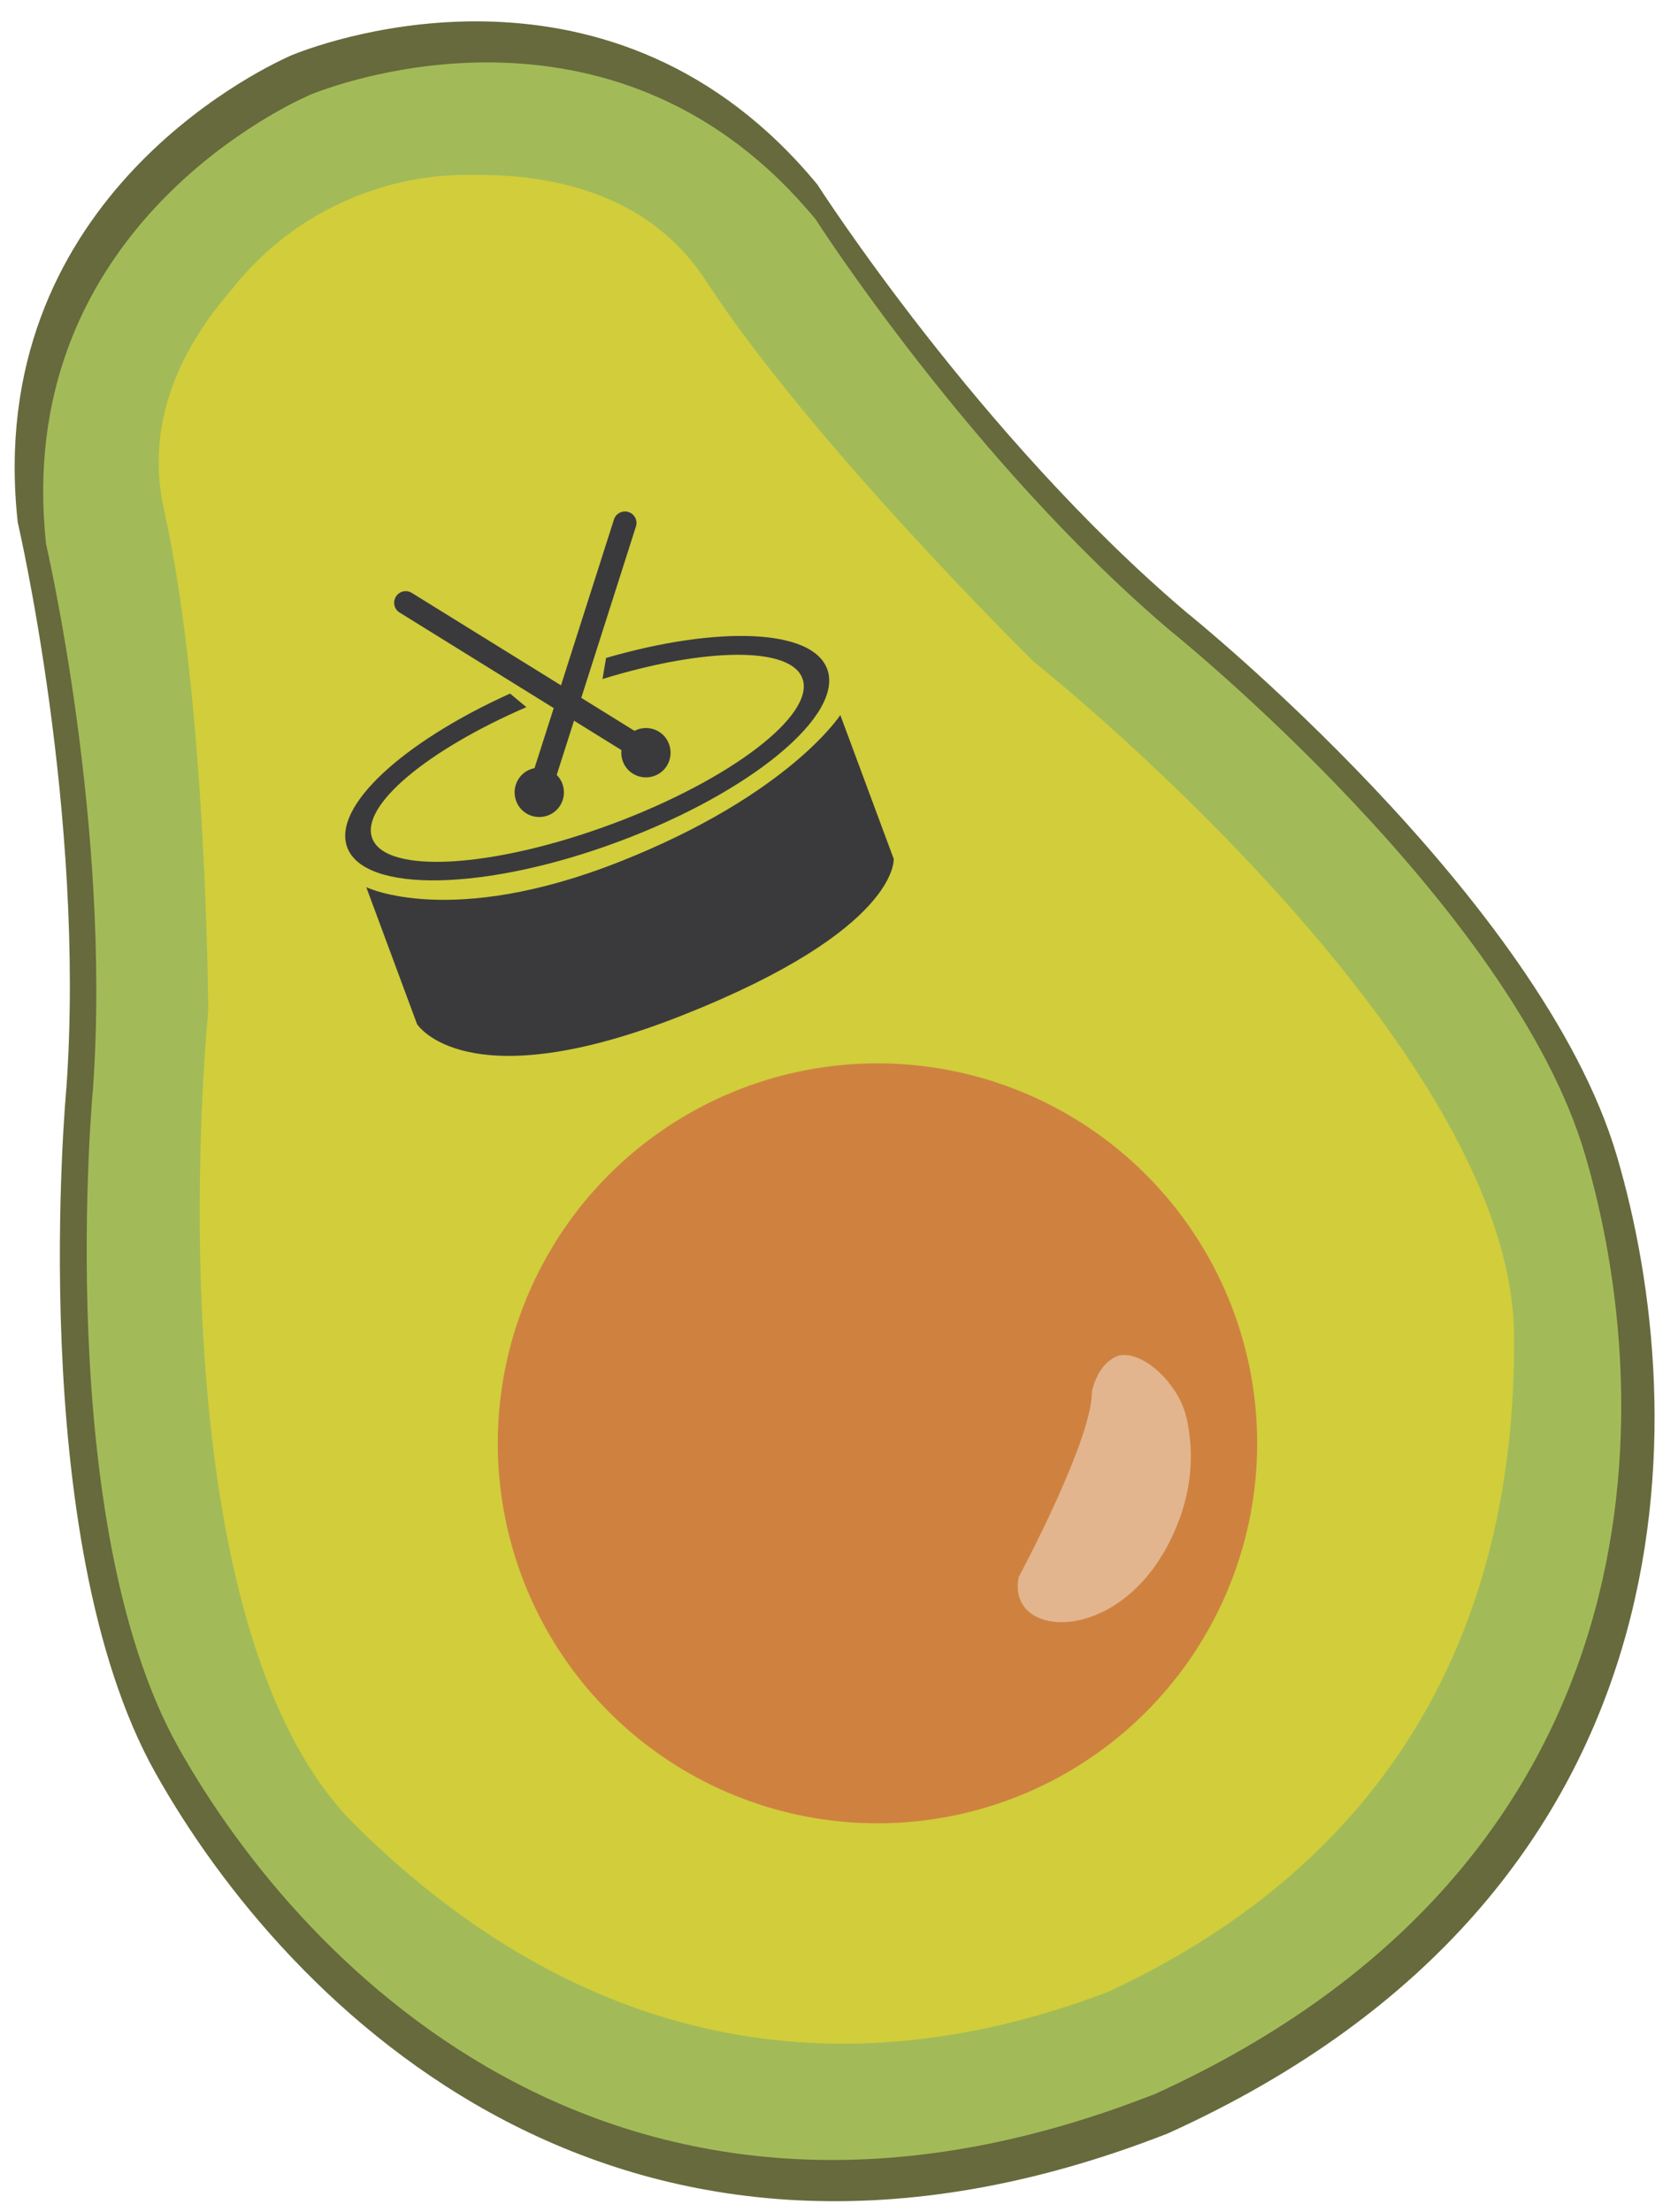 <?xml version="1.0" encoding="UTF-8"?><svg id="a" xmlns="http://www.w3.org/2000/svg" viewBox="0 0 155 207"><defs><style>.j{fill:#cf8240;}.k{fill:#a2bb58;}.l{fill:#676a3c;}.m{fill:#e2b58e;}.n{fill:#3a3a3c;}.o{fill:#d1cd3b;}</style></defs><g id="b"><g id="c"><path id="d" class="l" d="M111.28,57.45c-19.6-16.57-34.73-40.18-34.73-40.18C57.53-5.79,30.9,3.74,27.51,5.09c0,0-.06,.02-.18,.07-.12,.05-.18,.08-.18,.08C23.82,6.73-1.59,19.17,1.66,48.88c0,0,6.37,27.31,4.56,52.92,0,0-3.98,42.19,8.34,64.13,12.31,21.93,43.7,53.76,94.83,33.73l.04-.02c50.02-22.66,49.11-67.36,41.99-91.48-7.13-24.13-40.13-50.71-40.13-50.71Z"/><path id="e" class="k" d="M109.81,59.2c-18.86-15.94-33.42-38.67-33.42-38.67C58.09-1.65,32.46,7.52,29.19,8.81c0,0-.06,.02-.17,.07-.11,.05-.17,.08-.17,.08-3.2,1.44-27.66,13.4-24.53,41.99,0,0,6.13,26.28,4.39,50.92,0,0-3.83,40.6,8.02,61.71,11.85,21.1,42.05,51.74,91.26,32.46h.04c48.13-21.82,47.26-64.83,40.4-88.04-6.86-23.22-38.61-48.8-38.61-48.8Z"/><path id="f" class="o" d="M96.81,61.92s-20.73-20.36-30.72-35.68c-5.33-8.18-14.47-9.97-21.85-9.87-3.8-.07-7.67,.64-11.39,2.21-4.55,1.92-8.34,4.91-11.19,8.56-4.47,5.14-8.18,12.2-6.3,20.58,4.01,17.84,4.14,46.9,4.14,46.9,0,0-5.77,56.83,13.75,76.17,19.52,19.34,43.35,25.97,70.55,15.62,26.4-12.27,38.24-34.02,38-61.5-.24-27.48-44.99-62.99-44.99-62.99Z"/><circle id="g" class="j" cx="82.18" cy="135.08" r="35.56"/><path id="h" class="m" d="M109.52,129.47c-1.44-1.83-3.3-2.85-4.56-2.63h0s-.04,0-.06,0c-.18,.04-.34,.1-.49,.19-1.75,.86-2.15,3.25-2.15,3.25,.02,4.52-6.84,17.29-6.84,17.29-1.23,5.71,8.91,6.5,13.91-2.88,2.55-4.78,2.47-9.01,1.79-12.02h-.01c-.21-1-.75-2.14-1.59-3.2Z"/></g><g id="i"><path class="n" d="M34.28,83.02s7.89,3.89,23.75-2.37c15.86-6.27,20.67-13.73,20.67-13.73l5,13.46s.55,6.59-19.76,14.63c-20.32,8.05-24.88,.84-24.88,.84l-4.76-12.83Z"/><path class="n" d="M59.56,49.28c.18-.57-.13-1.18-.7-1.36-.57-.18-1.18,.13-1.36,.7l-4.96,15.52-13.97-8.65c-.51-.32-1.18-.16-1.49,.35-.32,.51-.16,1.18,.35,1.49l14.43,8.94-1.8,5.62c-.12,.02-.24,.05-.36,.1-1.2,.44-1.8,1.77-1.36,2.97s1.77,1.8,2.97,1.36,1.8-1.77,1.36-2.97c-.12-.32-.3-.6-.53-.83l1.62-5.07,4.44,2.75c-.04,.34,0,.7,.13,1.05,.44,1.2,1.77,1.8,2.97,1.36s1.8-1.77,1.36-2.97-1.77-1.8-2.97-1.36c-.09,.04-.18,.08-.27,.12l-4.98-3.09,5.12-16.04Z"/><path class="n" d="M56.76,61.6l-.17,.98-.16,.97c9.57-2.95,17.6-3.08,18.72-.06,1.26,3.4-6.73,9.51-17.86,13.64-11.13,4.13-21.17,4.72-22.43,1.32-1.13-3.04,5.15-8.25,14.44-12.27l-.75-.62-.78-.65c-10.05,4.54-16.66,10.59-15.25,14.39,1.6,4.32,12.97,4.09,25.38-.52,12.41-4.61,21.18-11.85,19.57-16.17-1.4-3.77-10.24-4.07-20.72-1.03Z"/></g></g></svg>